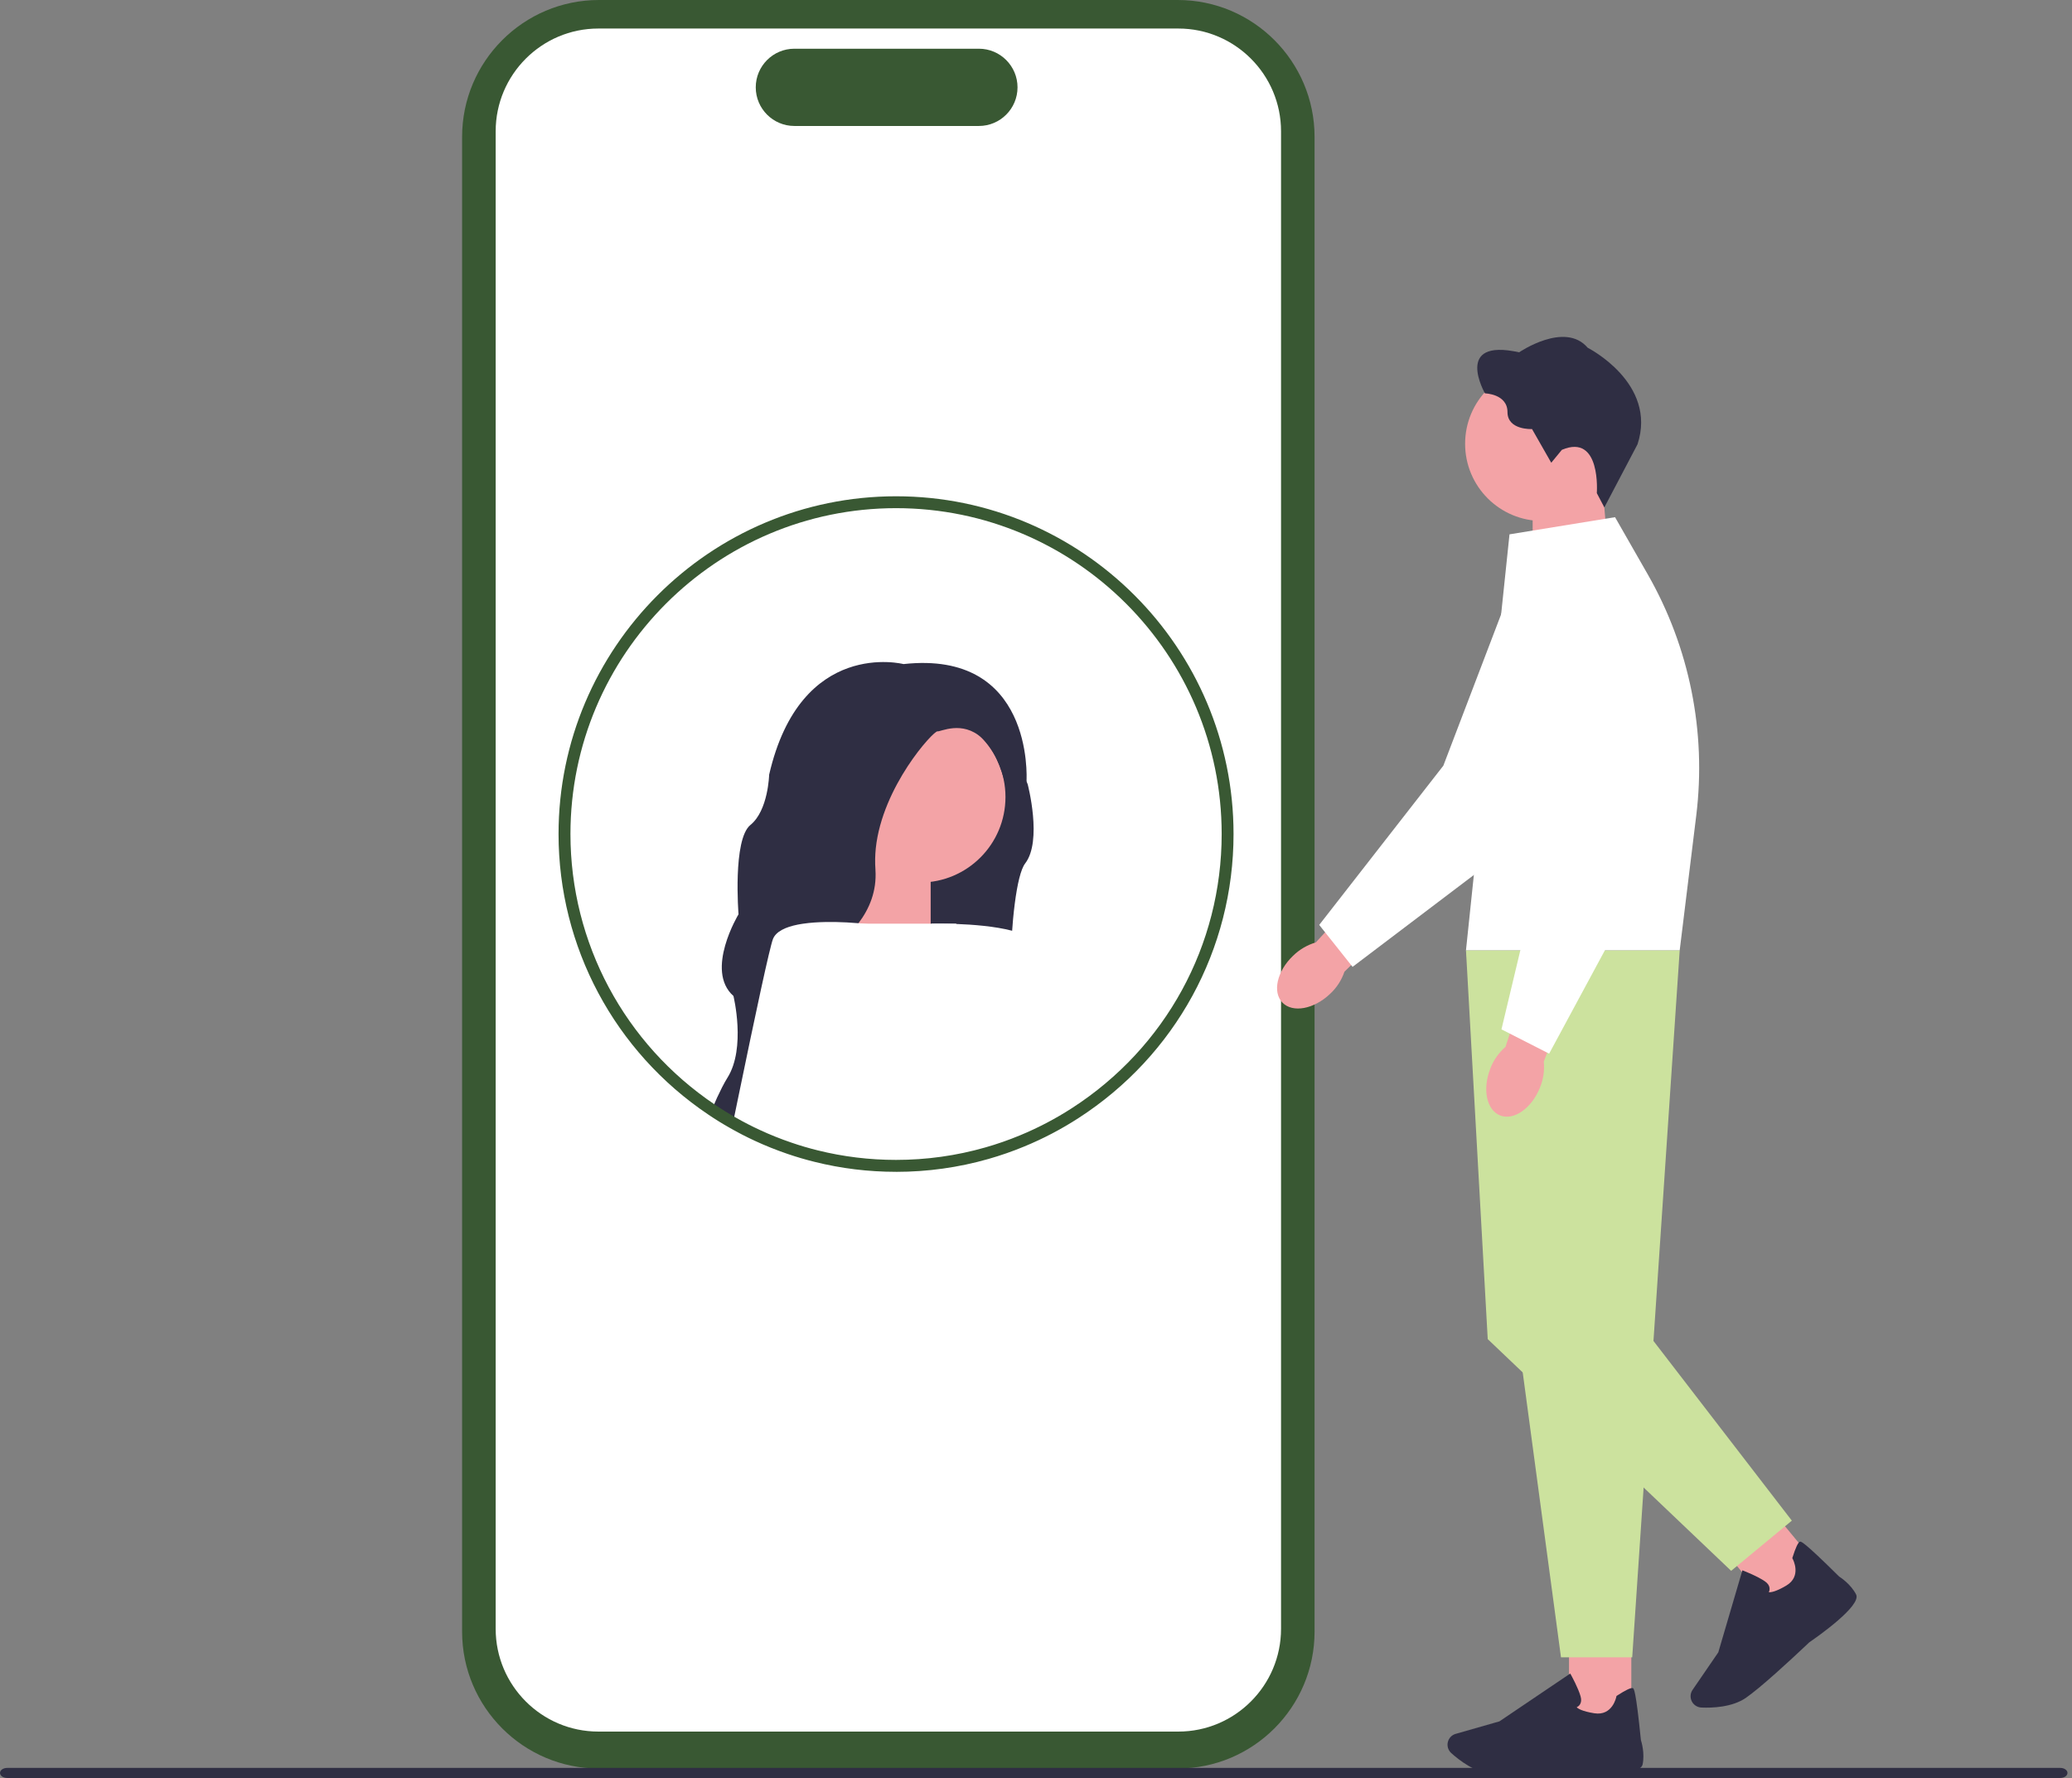 <svg width="169" height="145" viewBox="0 0 169 145" fill="none" xmlns="http://www.w3.org/2000/svg">
<rect x="0" y="0" width="169" height="145" fill="#808080" stroke="none"/>
<g clip-path="url(#clip0_210_954)">
<path d="M96.064 144.23H48.848C42.696 144.23 37.691 139.222 37.691 133.066V11.164C37.691 5.008 42.696 0 48.848 0H96.064C102.216 0 107.221 5.008 107.221 11.164V133.063C107.221 139.22 102.216 144.228 96.064 144.228V144.23Z" fill="#395833"/>
<path d="M96.113 141.216H48.801C44.186 141.216 40.429 137.457 40.429 132.838V10.705C40.429 6.086 44.186 2.327 48.801 2.327H96.113C100.729 2.327 104.486 6.086 104.486 10.705V132.838C104.486 137.457 100.729 141.216 96.113 141.216Z" fill="white"/>
<path d="M79.846 10.273H64.79C63.054 10.273 61.642 8.86 61.642 7.123C61.642 5.387 63.054 3.973 64.79 3.973H79.846C81.581 3.973 82.993 5.387 82.993 7.123C82.993 8.86 81.581 10.273 79.846 10.273Z" fill="#395833"/>
<path d="M82.501 60.664L77.822 57.021C77.822 57.021 72.483 58.687 72.344 58.755C72.206 58.823 64.057 77.737 64.057 77.737C64.057 77.737 84.933 88.428 83.406 87.386C81.879 86.347 82.195 72.256 83.615 70.417C85.039 68.577 83.823 63.962 83.823 63.962L82.506 60.667H82.498L82.501 60.664Z" fill="#2F2E43"/>
<path d="M69.563 69.186H75.909V79.26L68.913 76.96L69.563 69.186Z" fill="#F3A3A6"/>
<path d="M83.365 93.047C82.433 93.433 81.474 93.769 80.491 94.048C78.137 94.723 75.65 95.08 73.085 95.08C70.837 95.08 68.653 94.806 66.564 94.283C65.826 94.101 65.1 93.888 64.392 93.645C63.496 93.339 62.622 92.991 61.771 92.593L62.176 90.611L63.246 85.366L64.501 79.236L64.734 78.082L65.29 75.365L65.297 75.331H77.989L77.996 75.355L81.379 86.493L82.794 91.158L83.367 93.05L83.365 93.047Z" fill="white"/>
<path d="M87.692 90.781C86.33 91.663 84.882 92.423 83.365 93.047C82.433 93.433 81.474 93.769 80.491 94.048L80.03 92.132L78.305 84.965L75.982 75.333H75.985C75.985 75.333 76.208 75.328 76.587 75.328C76.941 75.328 77.429 75.333 77.994 75.352C79.351 75.401 81.144 75.539 82.547 75.904C83.629 76.183 84.479 76.598 84.721 77.208C84.962 77.813 85.964 82.446 87.26 88.707C87.401 89.382 87.541 90.072 87.689 90.781H87.692Z" fill="white"/>
<path d="M75.041 71.972C78.89 71.972 82.01 68.849 82.01 64.997C82.01 61.145 78.89 58.022 75.041 58.022C71.191 58.022 68.071 61.145 68.071 64.997C68.071 68.849 71.191 71.972 75.041 71.972Z" fill="#F3A3A6"/>
<path d="M83.724 63.717V63.727L82.015 64.02C81.923 63.644 81.819 63.294 81.712 62.974C81.581 62.585 81.443 62.236 81.297 61.922C80.926 61.126 80.508 60.567 80.081 60.181C78.477 58.726 76.701 59.693 76.465 59.644C76.154 59.581 71.968 64.127 71.432 69.184C71.376 69.745 71.362 70.313 71.403 70.884C71.405 70.906 71.405 70.925 71.405 70.947C71.517 72.671 70.912 74.116 70.022 75.289C70.012 75.301 70.002 75.314 69.993 75.326C69.677 75.739 69.323 76.117 68.957 76.465C67.898 77.456 66.704 78.177 65.814 78.633C65.127 78.988 64.622 79.185 64.498 79.231C64.479 79.238 64.469 79.241 64.469 79.241C64.469 79.241 63.336 81.371 63.246 85.361C63.21 87.034 63.355 89.033 63.843 91.34C63.945 91.821 64.059 92.311 64.193 92.817C64.265 93.096 64.333 93.373 64.392 93.64C63.496 93.334 62.622 92.987 61.771 92.588C61.091 92.275 60.431 91.935 59.785 91.566C59.196 91.233 58.618 90.876 58.057 90.497C58.354 89.79 58.64 89.174 58.89 88.685C59.06 88.353 59.213 88.083 59.337 87.886C60.863 85.455 59.822 81.225 59.822 81.225C57.465 79.143 60.237 74.563 60.237 74.563C60.237 74.563 59.749 68.455 61.208 67.277C62.666 66.097 62.734 63.18 62.734 63.18C65.304 52.006 73.694 54.158 73.694 54.158C84.253 52.997 83.748 63.343 83.726 63.71L83.724 63.717Z" fill="#2F2E43"/>
<path d="M70.84 75.374L70.374 77.439L69.658 80.596L66.998 92.362L66.564 94.283C65.826 94.101 65.1 93.888 64.392 93.645C63.496 93.339 62.622 92.991 61.771 92.593C61.091 92.28 60.431 91.94 59.785 91.571C59.929 90.879 60.067 90.201 60.205 89.538C61.647 82.543 62.788 77.227 63.047 76.576C63.292 75.96 64.079 75.603 65.064 75.406C65.137 75.391 65.214 75.377 65.29 75.365C65.36 75.352 65.435 75.34 65.505 75.331C66.666 75.16 68.01 75.173 69.061 75.226C69.425 75.246 69.752 75.27 70.024 75.292C70.177 75.304 70.316 75.318 70.427 75.328C70.689 75.355 70.842 75.374 70.842 75.374H70.84Z" fill="white"/>
<path d="M73.085 95.566C70.837 95.566 68.602 95.294 66.445 94.754C65.702 94.572 64.957 94.351 64.231 94.104C63.314 93.79 62.416 93.431 61.564 93.035C60.89 92.724 60.21 92.374 59.543 91.993C58.943 91.656 58.351 91.289 57.783 90.905C50.129 85.766 45.557 77.21 45.557 68.02C45.557 52.832 57.905 40.473 73.085 40.473C88.264 40.473 100.612 52.83 100.612 68.02C100.612 77.419 95.88 86.079 87.956 91.189C86.566 92.088 85.083 92.865 83.552 93.496C82.603 93.89 81.62 94.232 80.627 94.516C78.188 95.213 75.652 95.568 73.087 95.568L73.085 95.566ZM73.085 41.442C58.441 41.442 46.528 53.364 46.528 68.018C46.528 76.885 50.937 85.137 58.325 90.099C58.87 90.468 59.441 90.82 60.021 91.146C60.666 91.515 61.322 91.852 61.972 92.151C62.795 92.535 63.659 92.88 64.547 93.183C65.246 93.424 65.964 93.635 66.68 93.812C68.762 94.332 70.917 94.594 73.087 94.594C75.56 94.594 78.009 94.252 80.36 93.579C81.319 93.307 82.268 92.974 83.183 92.596C84.661 91.986 86.09 91.238 87.432 90.371C95.079 85.441 99.644 77.084 99.644 68.018C99.644 53.364 87.731 41.442 73.087 41.442H73.085Z" fill="#395833"/>
<path d="M0 144.59C0 144.818 0.26 145 0.585 145H168.045C168.368 145 168.63 144.818 168.63 144.59C168.63 144.361 168.37 144.179 168.045 144.179H0.585C0.262 144.179 0 144.361 0 144.59Z" fill="#2F2E43"/>
<path d="M105.468 77.946C105.985 77.439 106.621 77.065 107.325 76.856L112.443 71.272L115.142 73.861L109.657 79.248C109.422 79.938 109.024 80.555 108.492 81.047C107.179 82.303 105.439 82.626 104.604 81.769C103.767 80.914 104.153 79.202 105.464 77.949H105.468V77.946Z" fill="#F3A3A6"/>
<path d="M107.602 75.433L110.32 78.852L124.369 68.21L124.381 68.186L132.591 52.854C133.848 50.505 133.152 47.584 130.97 46.059C129.635 45.123 127.975 44.864 126.417 45.342C124.859 45.821 123.633 46.969 123.051 48.492L117.724 62.444L107.602 75.428V75.433Z" fill="white"/>
<path d="M130.737 39.97H125.009V49.063L131.324 46.986L130.737 39.97Z" fill="#F3A3A6"/>
<path d="M119.5 36.191C119.5 39.669 122.316 42.486 125.791 42.486C129.266 42.486 132.081 39.669 132.081 36.191C132.081 32.713 129.266 29.896 125.791 29.896C122.316 29.896 119.5 32.713 119.5 36.191Z" fill="#F3A3A6"/>
<path d="M130.242 40.215L130.856 41.381L133.564 36.23C135.195 31.232 129.499 28.361 129.499 28.361C127.64 26.171 123.905 28.733 123.905 28.733C118.518 27.535 121.119 32.08 121.119 32.08C121.119 32.08 122.956 32.121 122.956 33.607C122.956 35.096 124.958 34.991 124.958 34.991L126.526 37.738L127.393 36.684C130.613 35.319 130.242 40.215 130.242 40.215Z" fill="#2F2E43"/>
<path d="M133.057 133.139H127.975V140.354H133.057V133.139Z" fill="#F3A3A6"/>
<path d="M123.027 144.721C125.257 144.721 128.514 144.488 128.538 144.485C129.409 144.563 133.758 144.905 133.974 143.91C134.173 142.994 133.88 142.037 133.838 141.906C133.418 137.746 133.263 137.697 133.171 137.67C133.023 137.627 132.591 137.833 131.89 138.285L131.846 138.314L131.836 138.365C131.824 138.428 131.513 139.956 130.04 139.723C129.031 139.562 128.703 139.339 128.599 139.23C128.684 139.191 128.791 139.123 128.866 139.006C128.975 138.836 128.994 138.618 128.922 138.355C128.732 137.666 128.164 136.643 128.14 136.599L128.075 136.483L122.299 140.383L118.731 141.403C118.462 141.478 118.246 141.673 118.137 141.93C117.986 142.29 118.078 142.707 118.37 142.97C119.018 143.553 120.306 144.551 121.656 144.675C122.015 144.709 122.49 144.721 123.024 144.721H123.027Z" fill="#2F2E43"/>
<path d="M143.816 122.323L139.901 125.564L144.497 131.124L148.412 127.882L143.816 122.323Z" fill="#F3A3A6"/>
<path d="M143.471 137.636C145.189 136.213 147.55 133.957 147.567 133.94C148.288 133.447 151.858 130.936 151.389 130.03C150.96 129.197 150.125 128.646 150.008 128.573C147.036 125.632 146.888 125.695 146.798 125.734C146.655 125.795 146.453 126.227 146.201 127.023L146.186 127.072L146.21 127.118C146.244 127.176 146.977 128.553 145.694 129.311C144.813 129.831 144.419 129.867 144.269 129.85C144.31 129.765 144.349 129.644 144.332 129.506C144.308 129.306 144.184 129.124 143.961 128.969C143.373 128.558 142.286 128.131 142.24 128.114L142.116 128.065L140.151 134.754L138.051 137.816C137.894 138.047 137.85 138.333 137.93 138.603C138.044 138.977 138.381 139.239 138.772 139.256C139.641 139.293 141.269 139.239 142.388 138.474C142.684 138.27 143.058 137.976 143.471 137.636Z" fill="#2F2E43"/>
<path d="M119.573 77.497L127.32 135.159H133.13L137.003 77.497H119.571H119.573Z" fill="#CCE29E"/>
<path d="M134.581 108.993L146.15 124.014L141.199 128.107L121.345 109.21L119.571 77.497L123.121 80.674L134.581 108.993Z" fill="#CCE29E"/>
<path d="M123.121 43.577L119.571 77.497H137.003L138.355 66.488C139.187 59.688 137.801 52.8 134.404 46.855L131.729 42.178L123.121 43.577Z" fill="white"/>
<path d="M121.558 87.136C121.818 86.458 122.243 85.854 122.796 85.373L125.138 78.165L128.669 79.401L125.915 86.577C125.99 87.301 125.881 88.027 125.602 88.7C124.929 90.385 123.478 91.403 122.364 90.971C121.25 90.538 120.891 88.822 121.563 87.136H121.558Z" fill="#F3A3A6"/>
<path d="M122.464 83.947L126.354 85.929L134.724 70.413V70.386L135.838 53.029C136.008 50.372 134.164 48.001 131.545 47.521C129.941 47.227 128.322 47.678 127.106 48.762C125.886 49.845 125.247 51.401 125.349 53.029L126.288 67.933L122.464 83.95V83.947Z" fill="white"/>
</g>
<defs>
<clipPath id="clip0_210_954">
<rect width="168.63" height="145" fill="white"/>
</clipPath>
</defs>
</svg>
